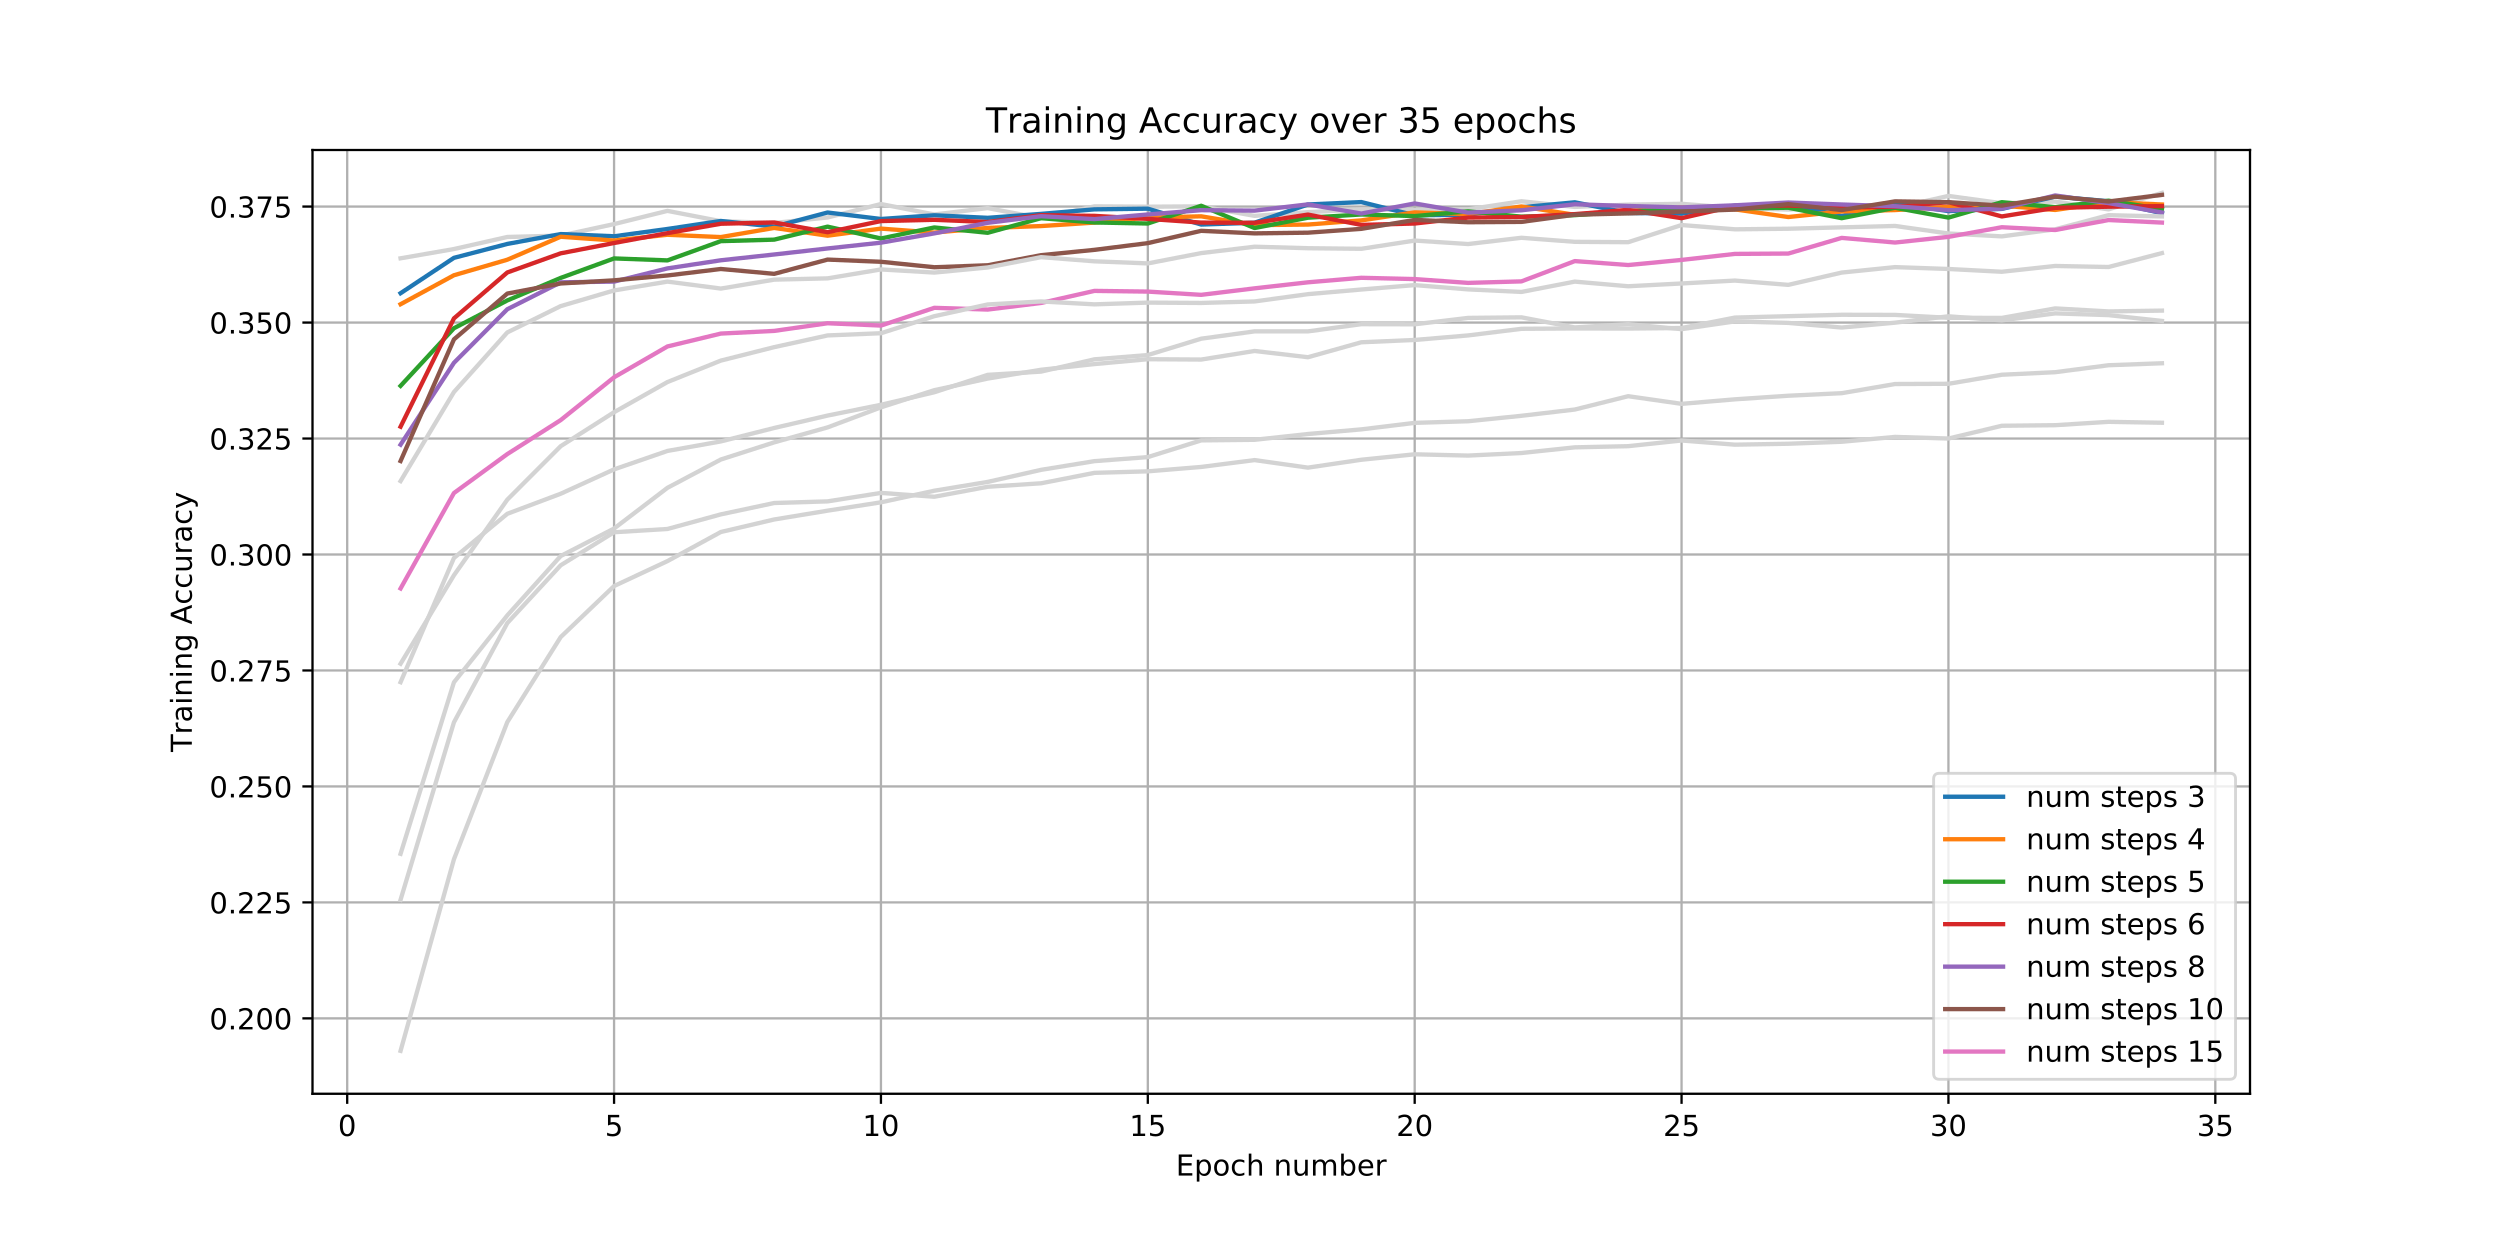 <?xml version="1.0" encoding="utf-8" standalone="no"?>
<!DOCTYPE svg PUBLIC "-//W3C//DTD SVG 1.1//EN"
  "http://www.w3.org/Graphics/SVG/1.1/DTD/svg11.dtd">
<!-- Created with matplotlib (http://matplotlib.org/) -->
<svg height="432pt" version="1.1" viewBox="0 0 864 432" width="864pt" xmlns="http://www.w3.org/2000/svg" xmlns:xlink="http://www.w3.org/1999/xlink">
 <defs>
  <style type="text/css">
*{stroke-linecap:butt;stroke-linejoin:round;}
  </style>
 </defs>
 <g id="figure_1">
  <g id="patch_1">
   <path d="M 0 432 
L 864 432 
L 864 0 
L 0 0 
z
" style="fill:#ffffff;"/>
  </g>
  <g id="axes_1">
   <g id="patch_2">
    <path d="M 108 378 
L 777.6 378 
L 777.6 51.84 
L 108 51.84 
z
" style="fill:#ffffff;"/>
   </g>
   <g id="matplotlib.axis_1">
    <g id="xtick_1">
     <g id="line2d_1">
      <path clip-path="url(#p1d41e2d096)" d="M 119.99 378 
L 119.99 51.84 
" style="fill:none;stroke:#b0b0b0;stroke-linecap:square;stroke-width:0.8;"/>
     </g>
     <g id="line2d_2">
      <defs>
       <path d="M 0 0 
L 0 3.5 
" id="mf6609a1f6f" style="stroke:#000000;stroke-width:0.8;"/>
      </defs>
      <g>
       <use style="stroke:#000000;stroke-width:0.8;" x="119.99" xlink:href="#mf6609a1f6f" y="378"/>
      </g>
     </g>
     <g id="text_1">
      <!-- 0 -->
      <defs>
       <path d="M 31.781 66.406 
Q 24.172 66.406 20.328 58.906 
Q 16.5 51.422 16.5 36.375 
Q 16.5 21.391 20.328 13.891 
Q 24.172 6.391 31.781 6.391 
Q 39.453 6.391 43.281 13.891 
Q 47.125 21.391 47.125 36.375 
Q 47.125 51.422 43.281 58.906 
Q 39.453 66.406 31.781 66.406 
M 31.781 74.219 
Q 44.047 74.219 50.516 64.516 
Q 56.984 54.828 56.984 36.375 
Q 56.984 17.969 50.516 8.266 
Q 44.047 -1.422 31.781 -1.422 
Q 19.531 -1.422 13.062 8.266 
Q 6.594 17.969 6.594 36.375 
Q 6.594 54.828 13.062 64.516 
Q 19.531 74.219 31.781 74.219 
" id="DejaVuSans-30"/>
      </defs>
      <g transform="translate(116.809 392.598)scale(0.1 -0.1)">
       <use xlink:href="#DejaVuSans-30"/>
      </g>
     </g>
    </g>
    <g id="xtick_2">
     <g id="line2d_3">
      <path clip-path="url(#p1d41e2d096)" d="M 212.221 378 
L 212.221 51.84 
" style="fill:none;stroke:#b0b0b0;stroke-linecap:square;stroke-width:0.8;"/>
     </g>
     <g id="line2d_4">
      <g>
       <use style="stroke:#000000;stroke-width:0.8;" x="212.221" xlink:href="#mf6609a1f6f" y="378"/>
      </g>
     </g>
     <g id="text_2">
      <!-- 5 -->
      <defs>
       <path d="M 10.797 72.906 
L 49.516 72.906 
L 49.516 64.594 
L 19.828 64.594 
L 19.828 46.734 
Q 21.969 47.469 24.109 47.828 
Q 26.266 48.188 28.422 48.188 
Q 40.625 48.188 47.75 41.5 
Q 54.891 34.812 54.891 23.391 
Q 54.891 11.625 47.562 5.094 
Q 40.234 -1.422 26.906 -1.422 
Q 22.312 -1.422 17.547 -0.641 
Q 12.797 0.141 7.719 1.703 
L 7.719 11.625 
Q 12.109 9.234 16.797 8.062 
Q 21.484 6.891 26.703 6.891 
Q 35.156 6.891 40.078 11.328 
Q 45.016 15.766 45.016 23.391 
Q 45.016 31 40.078 35.438 
Q 35.156 39.891 26.703 39.891 
Q 22.75 39.891 18.812 39.016 
Q 14.891 38.141 10.797 36.281 
z
" id="DejaVuSans-35"/>
      </defs>
      <g transform="translate(209.04 392.598)scale(0.1 -0.1)">
       <use xlink:href="#DejaVuSans-35"/>
      </g>
     </g>
    </g>
    <g id="xtick_3">
     <g id="line2d_5">
      <path clip-path="url(#p1d41e2d096)" d="M 304.453 378 
L 304.453 51.84 
" style="fill:none;stroke:#b0b0b0;stroke-linecap:square;stroke-width:0.8;"/>
     </g>
     <g id="line2d_6">
      <g>
       <use style="stroke:#000000;stroke-width:0.8;" x="304.453" xlink:href="#mf6609a1f6f" y="378"/>
      </g>
     </g>
     <g id="text_3">
      <!-- 10 -->
      <defs>
       <path d="M 12.406 8.297 
L 28.516 8.297 
L 28.516 63.922 
L 10.984 60.406 
L 10.984 69.391 
L 28.422 72.906 
L 38.281 72.906 
L 38.281 8.297 
L 54.391 8.297 
L 54.391 0 
L 12.406 0 
z
" id="DejaVuSans-31"/>
      </defs>
      <g transform="translate(298.09 392.598)scale(0.1 -0.1)">
       <use xlink:href="#DejaVuSans-31"/>
       <use x="63.623" xlink:href="#DejaVuSans-30"/>
      </g>
     </g>
    </g>
    <g id="xtick_4">
     <g id="line2d_7">
      <path clip-path="url(#p1d41e2d096)" d="M 396.684 378 
L 396.684 51.84 
" style="fill:none;stroke:#b0b0b0;stroke-linecap:square;stroke-width:0.8;"/>
     </g>
     <g id="line2d_8">
      <g>
       <use style="stroke:#000000;stroke-width:0.8;" x="396.684" xlink:href="#mf6609a1f6f" y="378"/>
      </g>
     </g>
     <g id="text_4">
      <!-- 15 -->
      <g transform="translate(390.322 392.598)scale(0.1 -0.1)">
       <use xlink:href="#DejaVuSans-31"/>
       <use x="63.623" xlink:href="#DejaVuSans-35"/>
      </g>
     </g>
    </g>
    <g id="xtick_5">
     <g id="line2d_9">
      <path clip-path="url(#p1d41e2d096)" d="M 488.916 378 
L 488.916 51.84 
" style="fill:none;stroke:#b0b0b0;stroke-linecap:square;stroke-width:0.8;"/>
     </g>
     <g id="line2d_10">
      <g>
       <use style="stroke:#000000;stroke-width:0.8;" x="488.916" xlink:href="#mf6609a1f6f" y="378"/>
      </g>
     </g>
     <g id="text_5">
      <!-- 20 -->
      <defs>
       <path d="M 19.188 8.297 
L 53.609 8.297 
L 53.609 0 
L 7.328 0 
L 7.328 8.297 
Q 12.938 14.109 22.625 23.891 
Q 32.328 33.688 34.812 36.531 
Q 39.547 41.844 41.422 45.531 
Q 43.312 49.219 43.312 52.781 
Q 43.312 58.594 39.234 62.25 
Q 35.156 65.922 28.609 65.922 
Q 23.969 65.922 18.812 64.312 
Q 13.672 62.703 7.812 59.422 
L 7.812 69.391 
Q 13.766 71.781 18.938 73 
Q 24.125 74.219 28.422 74.219 
Q 39.75 74.219 46.484 68.547 
Q 53.219 62.891 53.219 53.422 
Q 53.219 48.922 51.531 44.891 
Q 49.859 40.875 45.406 35.406 
Q 44.188 33.984 37.641 27.219 
Q 31.109 20.453 19.188 8.297 
" id="DejaVuSans-32"/>
      </defs>
      <g transform="translate(482.553 392.598)scale(0.1 -0.1)">
       <use xlink:href="#DejaVuSans-32"/>
       <use x="63.623" xlink:href="#DejaVuSans-30"/>
      </g>
     </g>
    </g>
    <g id="xtick_6">
     <g id="line2d_11">
      <path clip-path="url(#p1d41e2d096)" d="M 581.147 378 
L 581.147 51.84 
" style="fill:none;stroke:#b0b0b0;stroke-linecap:square;stroke-width:0.8;"/>
     </g>
     <g id="line2d_12">
      <g>
       <use style="stroke:#000000;stroke-width:0.8;" x="581.147" xlink:href="#mf6609a1f6f" y="378"/>
      </g>
     </g>
     <g id="text_6">
      <!-- 25 -->
      <g transform="translate(574.785 392.598)scale(0.1 -0.1)">
       <use xlink:href="#DejaVuSans-32"/>
       <use x="63.623" xlink:href="#DejaVuSans-35"/>
      </g>
     </g>
    </g>
    <g id="xtick_7">
     <g id="line2d_13">
      <path clip-path="url(#p1d41e2d096)" d="M 673.379 378 
L 673.379 51.84 
" style="fill:none;stroke:#b0b0b0;stroke-linecap:square;stroke-width:0.8;"/>
     </g>
     <g id="line2d_14">
      <g>
       <use style="stroke:#000000;stroke-width:0.8;" x="673.379" xlink:href="#mf6609a1f6f" y="378"/>
      </g>
     </g>
     <g id="text_7">
      <!-- 30 -->
      <defs>
       <path d="M 40.578 39.312 
Q 47.656 37.797 51.625 33 
Q 55.609 28.219 55.609 21.188 
Q 55.609 10.406 48.188 4.484 
Q 40.766 -1.422 27.094 -1.422 
Q 22.516 -1.422 17.656 -0.516 
Q 12.797 0.391 7.625 2.203 
L 7.625 11.719 
Q 11.719 9.328 16.594 8.109 
Q 21.484 6.891 26.812 6.891 
Q 36.078 6.891 40.938 10.547 
Q 45.797 14.203 45.797 21.188 
Q 45.797 27.641 41.281 31.266 
Q 36.766 34.906 28.719 34.906 
L 20.219 34.906 
L 20.219 43.016 
L 29.109 43.016 
Q 36.375 43.016 40.234 45.922 
Q 44.094 48.828 44.094 54.297 
Q 44.094 59.906 40.109 62.906 
Q 36.141 65.922 28.719 65.922 
Q 24.656 65.922 20.016 65.031 
Q 15.375 64.156 9.812 62.312 
L 9.812 71.094 
Q 15.438 72.656 20.344 73.438 
Q 25.25 74.219 29.594 74.219 
Q 40.828 74.219 47.359 69.109 
Q 53.906 64.016 53.906 55.328 
Q 53.906 49.266 50.438 45.094 
Q 46.969 40.922 40.578 39.312 
" id="DejaVuSans-33"/>
      </defs>
      <g transform="translate(667.016 392.598)scale(0.1 -0.1)">
       <use xlink:href="#DejaVuSans-33"/>
       <use x="63.623" xlink:href="#DejaVuSans-30"/>
      </g>
     </g>
    </g>
    <g id="xtick_8">
     <g id="line2d_15">
      <path clip-path="url(#p1d41e2d096)" d="M 765.61 378 
L 765.61 51.84 
" style="fill:none;stroke:#b0b0b0;stroke-linecap:square;stroke-width:0.8;"/>
     </g>
     <g id="line2d_16">
      <g>
       <use style="stroke:#000000;stroke-width:0.8;" x="765.61" xlink:href="#mf6609a1f6f" y="378"/>
      </g>
     </g>
     <g id="text_8">
      <!-- 35 -->
      <g transform="translate(759.247 392.598)scale(0.1 -0.1)">
       <use xlink:href="#DejaVuSans-33"/>
       <use x="63.623" xlink:href="#DejaVuSans-35"/>
      </g>
     </g>
    </g>
    <g id="text_9">
     <!-- Epoch number -->
     <defs>
      <path d="M 9.812 72.906 
L 55.906 72.906 
L 55.906 64.594 
L 19.672 64.594 
L 19.672 43.016 
L 54.391 43.016 
L 54.391 34.719 
L 19.672 34.719 
L 19.672 8.297 
L 56.781 8.297 
L 56.781 0 
L 9.812 0 
z
" id="DejaVuSans-45"/>
      <path d="M 18.109 8.203 
L 18.109 -20.797 
L 9.078 -20.797 
L 9.078 54.688 
L 18.109 54.688 
L 18.109 46.391 
Q 20.953 51.266 25.266 53.625 
Q 29.594 56 35.594 56 
Q 45.562 56 51.781 48.094 
Q 58.016 40.188 58.016 27.297 
Q 58.016 14.406 51.781 6.484 
Q 45.562 -1.422 35.594 -1.422 
Q 29.594 -1.422 25.266 0.953 
Q 20.953 3.328 18.109 8.203 
M 48.688 27.297 
Q 48.688 37.203 44.609 42.844 
Q 40.531 48.484 33.406 48.484 
Q 26.266 48.484 22.188 42.844 
Q 18.109 37.203 18.109 27.297 
Q 18.109 17.391 22.188 11.75 
Q 26.266 6.109 33.406 6.109 
Q 40.531 6.109 44.609 11.75 
Q 48.688 17.391 48.688 27.297 
" id="DejaVuSans-70"/>
      <path d="M 30.609 48.391 
Q 23.391 48.391 19.188 42.75 
Q 14.984 37.109 14.984 27.297 
Q 14.984 17.484 19.156 11.844 
Q 23.344 6.203 30.609 6.203 
Q 37.797 6.203 41.984 11.859 
Q 46.188 17.531 46.188 27.297 
Q 46.188 37.016 41.984 42.703 
Q 37.797 48.391 30.609 48.391 
M 30.609 56 
Q 42.328 56 49.016 48.375 
Q 55.719 40.766 55.719 27.297 
Q 55.719 13.875 49.016 6.219 
Q 42.328 -1.422 30.609 -1.422 
Q 18.844 -1.422 12.172 6.219 
Q 5.516 13.875 5.516 27.297 
Q 5.516 40.766 12.172 48.375 
Q 18.844 56 30.609 56 
" id="DejaVuSans-6f"/>
      <path d="M 48.781 52.594 
L 48.781 44.188 
Q 44.969 46.297 41.141 47.344 
Q 37.312 48.391 33.406 48.391 
Q 24.656 48.391 19.812 42.844 
Q 14.984 37.312 14.984 27.297 
Q 14.984 17.281 19.812 11.734 
Q 24.656 6.203 33.406 6.203 
Q 37.312 6.203 41.141 7.25 
Q 44.969 8.297 48.781 10.406 
L 48.781 2.094 
Q 45.016 0.344 40.984 -0.531 
Q 36.969 -1.422 32.422 -1.422 
Q 20.062 -1.422 12.781 6.344 
Q 5.516 14.109 5.516 27.297 
Q 5.516 40.672 12.859 48.328 
Q 20.219 56 33.016 56 
Q 37.156 56 41.109 55.141 
Q 45.062 54.297 48.781 52.594 
" id="DejaVuSans-63"/>
      <path d="M 54.891 33.016 
L 54.891 0 
L 45.906 0 
L 45.906 32.719 
Q 45.906 40.484 42.875 44.328 
Q 39.844 48.188 33.797 48.188 
Q 26.516 48.188 22.312 43.547 
Q 18.109 38.922 18.109 30.906 
L 18.109 0 
L 9.078 0 
L 9.078 75.984 
L 18.109 75.984 
L 18.109 46.188 
Q 21.344 51.125 25.703 53.562 
Q 30.078 56 35.797 56 
Q 45.219 56 50.047 50.172 
Q 54.891 44.344 54.891 33.016 
" id="DejaVuSans-68"/>
      <path id="DejaVuSans-20"/>
      <path d="M 54.891 33.016 
L 54.891 0 
L 45.906 0 
L 45.906 32.719 
Q 45.906 40.484 42.875 44.328 
Q 39.844 48.188 33.797 48.188 
Q 26.516 48.188 22.312 43.547 
Q 18.109 38.922 18.109 30.906 
L 18.109 0 
L 9.078 0 
L 9.078 54.688 
L 18.109 54.688 
L 18.109 46.188 
Q 21.344 51.125 25.703 53.562 
Q 30.078 56 35.797 56 
Q 45.219 56 50.047 50.172 
Q 54.891 44.344 54.891 33.016 
" id="DejaVuSans-6e"/>
      <path d="M 8.5 21.578 
L 8.5 54.688 
L 17.484 54.688 
L 17.484 21.922 
Q 17.484 14.156 20.5 10.266 
Q 23.531 6.391 29.594 6.391 
Q 36.859 6.391 41.078 11.031 
Q 45.312 15.672 45.312 23.688 
L 45.312 54.688 
L 54.297 54.688 
L 54.297 0 
L 45.312 0 
L 45.312 8.406 
Q 42.047 3.422 37.719 1 
Q 33.406 -1.422 27.688 -1.422 
Q 18.266 -1.422 13.375 4.438 
Q 8.5 10.297 8.5 21.578 
M 31.109 56 
z
" id="DejaVuSans-75"/>
      <path d="M 52 44.188 
Q 55.375 50.25 60.062 53.125 
Q 64.75 56 71.094 56 
Q 79.641 56 84.281 50.016 
Q 88.922 44.047 88.922 33.016 
L 88.922 0 
L 79.891 0 
L 79.891 32.719 
Q 79.891 40.578 77.094 44.375 
Q 74.312 48.188 68.609 48.188 
Q 61.625 48.188 57.562 43.547 
Q 53.516 38.922 53.516 30.906 
L 53.516 0 
L 44.484 0 
L 44.484 32.719 
Q 44.484 40.625 41.703 44.406 
Q 38.922 48.188 33.109 48.188 
Q 26.219 48.188 22.156 43.531 
Q 18.109 38.875 18.109 30.906 
L 18.109 0 
L 9.078 0 
L 9.078 54.688 
L 18.109 54.688 
L 18.109 46.188 
Q 21.188 51.219 25.484 53.609 
Q 29.781 56 35.688 56 
Q 41.656 56 45.828 52.969 
Q 50 49.953 52 44.188 
" id="DejaVuSans-6d"/>
      <path d="M 48.688 27.297 
Q 48.688 37.203 44.609 42.844 
Q 40.531 48.484 33.406 48.484 
Q 26.266 48.484 22.188 42.844 
Q 18.109 37.203 18.109 27.297 
Q 18.109 17.391 22.188 11.75 
Q 26.266 6.109 33.406 6.109 
Q 40.531 6.109 44.609 11.75 
Q 48.688 17.391 48.688 27.297 
M 18.109 46.391 
Q 20.953 51.266 25.266 53.625 
Q 29.594 56 35.594 56 
Q 45.562 56 51.781 48.094 
Q 58.016 40.188 58.016 27.297 
Q 58.016 14.406 51.781 6.484 
Q 45.562 -1.422 35.594 -1.422 
Q 29.594 -1.422 25.266 0.953 
Q 20.953 3.328 18.109 8.203 
L 18.109 0 
L 9.078 0 
L 9.078 75.984 
L 18.109 75.984 
z
" id="DejaVuSans-62"/>
      <path d="M 56.203 29.594 
L 56.203 25.203 
L 14.891 25.203 
Q 15.484 15.922 20.484 11.062 
Q 25.484 6.203 34.422 6.203 
Q 39.594 6.203 44.453 7.469 
Q 49.312 8.734 54.109 11.281 
L 54.109 2.781 
Q 49.266 0.734 44.188 -0.344 
Q 39.109 -1.422 33.891 -1.422 
Q 20.797 -1.422 13.156 6.188 
Q 5.516 13.812 5.516 26.812 
Q 5.516 40.234 12.766 48.109 
Q 20.016 56 32.328 56 
Q 43.359 56 49.781 48.891 
Q 56.203 41.797 56.203 29.594 
M 47.219 32.234 
Q 47.125 39.594 43.094 43.984 
Q 39.062 48.391 32.422 48.391 
Q 24.906 48.391 20.391 44.141 
Q 15.875 39.891 15.188 32.172 
z
" id="DejaVuSans-65"/>
      <path d="M 41.109 46.297 
Q 39.594 47.172 37.812 47.578 
Q 36.031 48 33.891 48 
Q 26.266 48 22.188 43.047 
Q 18.109 38.094 18.109 28.812 
L 18.109 0 
L 9.078 0 
L 9.078 54.688 
L 18.109 54.688 
L 18.109 46.188 
Q 20.953 51.172 25.484 53.578 
Q 30.031 56 36.531 56 
Q 37.453 56 38.578 55.875 
Q 39.703 55.766 41.062 55.516 
z
" id="DejaVuSans-72"/>
     </defs>
     <g transform="translate(406.386 406.277)scale(0.1 -0.1)">
      <use xlink:href="#DejaVuSans-45"/>
      <use x="63.184" xlink:href="#DejaVuSans-70"/>
      <use x="126.66" xlink:href="#DejaVuSans-6f"/>
      <use x="187.842" xlink:href="#DejaVuSans-63"/>
      <use x="242.822" xlink:href="#DejaVuSans-68"/>
      <use x="306.201" xlink:href="#DejaVuSans-20"/>
      <use x="337.988" xlink:href="#DejaVuSans-6e"/>
      <use x="401.367" xlink:href="#DejaVuSans-75"/>
      <use x="464.746" xlink:href="#DejaVuSans-6d"/>
      <use x="562.158" xlink:href="#DejaVuSans-62"/>
      <use x="625.635" xlink:href="#DejaVuSans-65"/>
      <use x="687.158" xlink:href="#DejaVuSans-72"/>
     </g>
    </g>
   </g>
   <g id="matplotlib.axis_2">
    <g id="ytick_1">
     <g id="line2d_17">
      <path clip-path="url(#p1d41e2d096)" d="M 108 351.952 
L 777.6 351.952 
" style="fill:none;stroke:#b0b0b0;stroke-linecap:square;stroke-width:0.8;"/>
     </g>
     <g id="line2d_18">
      <defs>
       <path d="M 0 0 
L -3.5 0 
" id="mba232b74ee" style="stroke:#000000;stroke-width:0.8;"/>
      </defs>
      <g>
       <use style="stroke:#000000;stroke-width:0.8;" x="108" xlink:href="#mba232b74ee" y="351.952"/>
      </g>
     </g>
     <g id="text_10">
      <!-- 0.200 -->
      <defs>
       <path d="M 10.688 12.406 
L 21 12.406 
L 21 0 
L 10.688 0 
z
" id="DejaVuSans-2e"/>
      </defs>
      <g transform="translate(72.372 355.751)scale(0.1 -0.1)">
       <use xlink:href="#DejaVuSans-30"/>
       <use x="63.623" xlink:href="#DejaVuSans-2e"/>
       <use x="95.41" xlink:href="#DejaVuSans-32"/>
       <use x="159.033" xlink:href="#DejaVuSans-30"/>
       <use x="222.656" xlink:href="#DejaVuSans-30"/>
      </g>
     </g>
    </g>
    <g id="ytick_2">
     <g id="line2d_19">
      <path clip-path="url(#p1d41e2d096)" d="M 108 311.873 
L 777.6 311.873 
" style="fill:none;stroke:#b0b0b0;stroke-linecap:square;stroke-width:0.8;"/>
     </g>
     <g id="line2d_20">
      <g>
       <use style="stroke:#000000;stroke-width:0.8;" x="108" xlink:href="#mba232b74ee" y="311.873"/>
      </g>
     </g>
     <g id="text_11">
      <!-- 0.225 -->
      <g transform="translate(72.372 315.672)scale(0.1 -0.1)">
       <use xlink:href="#DejaVuSans-30"/>
       <use x="63.623" xlink:href="#DejaVuSans-2e"/>
       <use x="95.41" xlink:href="#DejaVuSans-32"/>
       <use x="159.033" xlink:href="#DejaVuSans-32"/>
       <use x="222.656" xlink:href="#DejaVuSans-35"/>
      </g>
     </g>
    </g>
    <g id="ytick_3">
     <g id="line2d_21">
      <path clip-path="url(#p1d41e2d096)" d="M 108 271.793 
L 777.6 271.793 
" style="fill:none;stroke:#b0b0b0;stroke-linecap:square;stroke-width:0.8;"/>
     </g>
     <g id="line2d_22">
      <g>
       <use style="stroke:#000000;stroke-width:0.8;" x="108" xlink:href="#mba232b74ee" y="271.793"/>
      </g>
     </g>
     <g id="text_12">
      <!-- 0.250 -->
      <g transform="translate(72.372 275.592)scale(0.1 -0.1)">
       <use xlink:href="#DejaVuSans-30"/>
       <use x="63.623" xlink:href="#DejaVuSans-2e"/>
       <use x="95.41" xlink:href="#DejaVuSans-32"/>
       <use x="159.033" xlink:href="#DejaVuSans-35"/>
       <use x="222.656" xlink:href="#DejaVuSans-30"/>
      </g>
     </g>
    </g>
    <g id="ytick_4">
     <g id="line2d_23">
      <path clip-path="url(#p1d41e2d096)" d="M 108 231.713 
L 777.6 231.713 
" style="fill:none;stroke:#b0b0b0;stroke-linecap:square;stroke-width:0.8;"/>
     </g>
     <g id="line2d_24">
      <g>
       <use style="stroke:#000000;stroke-width:0.8;" x="108" xlink:href="#mba232b74ee" y="231.713"/>
      </g>
     </g>
     <g id="text_13">
      <!-- 0.275 -->
      <defs>
       <path d="M 8.203 72.906 
L 55.078 72.906 
L 55.078 68.703 
L 28.609 0 
L 18.312 0 
L 43.219 64.594 
L 8.203 64.594 
z
" id="DejaVuSans-37"/>
      </defs>
      <g transform="translate(72.372 235.513)scale(0.1 -0.1)">
       <use xlink:href="#DejaVuSans-30"/>
       <use x="63.623" xlink:href="#DejaVuSans-2e"/>
       <use x="95.41" xlink:href="#DejaVuSans-32"/>
       <use x="159.033" xlink:href="#DejaVuSans-37"/>
       <use x="222.656" xlink:href="#DejaVuSans-35"/>
      </g>
     </g>
    </g>
    <g id="ytick_5">
     <g id="line2d_25">
      <path clip-path="url(#p1d41e2d096)" d="M 108 191.634 
L 777.6 191.634 
" style="fill:none;stroke:#b0b0b0;stroke-linecap:square;stroke-width:0.8;"/>
     </g>
     <g id="line2d_26">
      <g>
       <use style="stroke:#000000;stroke-width:0.8;" x="108" xlink:href="#mba232b74ee" y="191.634"/>
      </g>
     </g>
     <g id="text_14">
      <!-- 0.300 -->
      <g transform="translate(72.372 195.433)scale(0.1 -0.1)">
       <use xlink:href="#DejaVuSans-30"/>
       <use x="63.623" xlink:href="#DejaVuSans-2e"/>
       <use x="95.41" xlink:href="#DejaVuSans-33"/>
       <use x="159.033" xlink:href="#DejaVuSans-30"/>
       <use x="222.656" xlink:href="#DejaVuSans-30"/>
      </g>
     </g>
    </g>
    <g id="ytick_6">
     <g id="line2d_27">
      <path clip-path="url(#p1d41e2d096)" d="M 108 151.554 
L 777.6 151.554 
" style="fill:none;stroke:#b0b0b0;stroke-linecap:square;stroke-width:0.8;"/>
     </g>
     <g id="line2d_28">
      <g>
       <use style="stroke:#000000;stroke-width:0.8;" x="108" xlink:href="#mba232b74ee" y="151.554"/>
      </g>
     </g>
     <g id="text_15">
      <!-- 0.325 -->
      <g transform="translate(72.372 155.353)scale(0.1 -0.1)">
       <use xlink:href="#DejaVuSans-30"/>
       <use x="63.623" xlink:href="#DejaVuSans-2e"/>
       <use x="95.41" xlink:href="#DejaVuSans-33"/>
       <use x="159.033" xlink:href="#DejaVuSans-32"/>
       <use x="222.656" xlink:href="#DejaVuSans-35"/>
      </g>
     </g>
    </g>
    <g id="ytick_7">
     <g id="line2d_29">
      <path clip-path="url(#p1d41e2d096)" d="M 108 111.474 
L 777.6 111.474 
" style="fill:none;stroke:#b0b0b0;stroke-linecap:square;stroke-width:0.8;"/>
     </g>
     <g id="line2d_30">
      <g>
       <use style="stroke:#000000;stroke-width:0.8;" x="108" xlink:href="#mba232b74ee" y="111.474"/>
      </g>
     </g>
     <g id="text_16">
      <!-- 0.350 -->
      <g transform="translate(72.372 115.274)scale(0.1 -0.1)">
       <use xlink:href="#DejaVuSans-30"/>
       <use x="63.623" xlink:href="#DejaVuSans-2e"/>
       <use x="95.41" xlink:href="#DejaVuSans-33"/>
       <use x="159.033" xlink:href="#DejaVuSans-35"/>
       <use x="222.656" xlink:href="#DejaVuSans-30"/>
      </g>
     </g>
    </g>
    <g id="ytick_8">
     <g id="line2d_31">
      <path clip-path="url(#p1d41e2d096)" d="M 108 71.395 
L 777.6 71.395 
" style="fill:none;stroke:#b0b0b0;stroke-linecap:square;stroke-width:0.8;"/>
     </g>
     <g id="line2d_32">
      <g>
       <use style="stroke:#000000;stroke-width:0.8;" x="108" xlink:href="#mba232b74ee" y="71.395"/>
      </g>
     </g>
     <g id="text_17">
      <!-- 0.375 -->
      <g transform="translate(72.372 75.194)scale(0.1 -0.1)">
       <use xlink:href="#DejaVuSans-30"/>
       <use x="63.623" xlink:href="#DejaVuSans-2e"/>
       <use x="95.41" xlink:href="#DejaVuSans-33"/>
       <use x="159.033" xlink:href="#DejaVuSans-37"/>
       <use x="222.656" xlink:href="#DejaVuSans-35"/>
      </g>
     </g>
    </g>
    <g id="text_18">
     <!-- Training Accuracy -->
     <defs>
      <path d="M -0.297 72.906 
L 61.375 72.906 
L 61.375 64.594 
L 35.5 64.594 
L 35.5 0 
L 25.594 0 
L 25.594 64.594 
L -0.297 64.594 
z
" id="DejaVuSans-54"/>
      <path d="M 34.281 27.484 
Q 23.391 27.484 19.188 25 
Q 14.984 22.516 14.984 16.5 
Q 14.984 11.719 18.141 8.906 
Q 21.297 6.109 26.703 6.109 
Q 34.188 6.109 38.703 11.406 
Q 43.219 16.703 43.219 25.484 
L 43.219 27.484 
z
M 52.203 31.203 
L 52.203 0 
L 43.219 0 
L 43.219 8.297 
Q 40.141 3.328 35.547 0.953 
Q 30.953 -1.422 24.312 -1.422 
Q 15.922 -1.422 10.953 3.297 
Q 6 8.016 6 15.922 
Q 6 25.141 12.172 29.828 
Q 18.359 34.516 30.609 34.516 
L 43.219 34.516 
L 43.219 35.406 
Q 43.219 41.609 39.141 45 
Q 35.062 48.391 27.688 48.391 
Q 23 48.391 18.547 47.266 
Q 14.109 46.141 10.016 43.891 
L 10.016 52.203 
Q 14.938 54.109 19.578 55.047 
Q 24.219 56 28.609 56 
Q 40.484 56 46.344 49.844 
Q 52.203 43.703 52.203 31.203 
" id="DejaVuSans-61"/>
      <path d="M 9.422 54.688 
L 18.406 54.688 
L 18.406 0 
L 9.422 0 
z
M 9.422 75.984 
L 18.406 75.984 
L 18.406 64.594 
L 9.422 64.594 
z
" id="DejaVuSans-69"/>
      <path d="M 45.406 27.984 
Q 45.406 37.75 41.375 43.109 
Q 37.359 48.484 30.078 48.484 
Q 22.859 48.484 18.828 43.109 
Q 14.797 37.75 14.797 27.984 
Q 14.797 18.266 18.828 12.891 
Q 22.859 7.516 30.078 7.516 
Q 37.359 7.516 41.375 12.891 
Q 45.406 18.266 45.406 27.984 
M 54.391 6.781 
Q 54.391 -7.172 48.188 -13.984 
Q 42 -20.797 29.203 -20.797 
Q 24.469 -20.797 20.266 -20.094 
Q 16.062 -19.391 12.109 -17.922 
L 12.109 -9.188 
Q 16.062 -11.328 19.922 -12.344 
Q 23.781 -13.375 27.781 -13.375 
Q 36.625 -13.375 41.016 -8.766 
Q 45.406 -4.156 45.406 5.172 
L 45.406 9.625 
Q 42.625 4.781 38.281 2.391 
Q 33.938 0 27.875 0 
Q 17.828 0 11.672 7.656 
Q 5.516 15.328 5.516 27.984 
Q 5.516 40.672 11.672 48.328 
Q 17.828 56 27.875 56 
Q 33.938 56 38.281 53.609 
Q 42.625 51.219 45.406 46.391 
L 45.406 54.688 
L 54.391 54.688 
z
" id="DejaVuSans-67"/>
      <path d="M 34.188 63.188 
L 20.797 26.906 
L 47.609 26.906 
z
M 28.609 72.906 
L 39.797 72.906 
L 67.578 0 
L 57.328 0 
L 50.688 18.703 
L 17.828 18.703 
L 11.188 0 
L 0.781 0 
z
" id="DejaVuSans-41"/>
      <path d="M 32.172 -5.078 
Q 28.375 -14.844 24.75 -17.812 
Q 21.141 -20.797 15.094 -20.797 
L 7.906 -20.797 
L 7.906 -13.281 
L 13.188 -13.281 
Q 16.891 -13.281 18.938 -11.516 
Q 21 -9.766 23.484 -3.219 
L 25.094 0.875 
L 2.984 54.688 
L 12.5 54.688 
L 29.594 11.922 
L 46.688 54.688 
L 56.203 54.688 
z
" id="DejaVuSans-79"/>
     </defs>
     <g transform="translate(66.292 259.876)rotate(-90)scale(0.1 -0.1)">
      <use xlink:href="#DejaVuSans-54"/>
      <use x="60.865" xlink:href="#DejaVuSans-72"/>
      <use x="101.979" xlink:href="#DejaVuSans-61"/>
      <use x="163.258" xlink:href="#DejaVuSans-69"/>
      <use x="191.041" xlink:href="#DejaVuSans-6e"/>
      <use x="254.42" xlink:href="#DejaVuSans-69"/>
      <use x="282.203" xlink:href="#DejaVuSans-6e"/>
      <use x="345.582" xlink:href="#DejaVuSans-67"/>
      <use x="409.059" xlink:href="#DejaVuSans-20"/>
      <use x="440.846" xlink:href="#DejaVuSans-41"/>
      <use x="509.238" xlink:href="#DejaVuSans-63"/>
      <use x="564.219" xlink:href="#DejaVuSans-63"/>
      <use x="619.199" xlink:href="#DejaVuSans-75"/>
      <use x="682.578" xlink:href="#DejaVuSans-72"/>
      <use x="723.691" xlink:href="#DejaVuSans-61"/>
      <use x="784.971" xlink:href="#DejaVuSans-63"/>
      <use x="839.951" xlink:href="#DejaVuSans-79"/>
     </g>
    </g>
   </g>
   <g id="line2d_33">
    <path clip-path="url(#p1d41e2d096)" d="M 138.436 89.27 
L 156.883 86.064 
L 175.329 81.896 
L 193.775 81.415 
L 212.221 77.447 
L 230.668 72.878 
L 249.114 76.445 
L 267.56 77.046 
L 286.007 75.162 
L 304.453 70.513 
L 322.899 74.12 
L 341.345 71.916 
L 359.792 75.403 
L 378.238 71.315 
L 396.684 71.435 
L 415.131 71.315 
L 433.577 74.601 
L 452.023 73.319 
L 470.469 72.397 
L 488.916 72.597 
L 507.362 72.357 
L 525.808 69.551 
L 544.255 71.515 
L 562.701 70.713 
L 581.147 70.433 
L 599.593 71.876 
L 618.04 72.437 
L 636.486 71.395 
L 654.932 71.836 
L 673.379 67.708 
L 691.825 70.233 
L 710.271 69.671 
L 728.717 72.357 
L 747.164 66.665 
" style="fill:none;stroke:#d3d3d3;stroke-linecap:square;stroke-width:1.5;"/>
   </g>
   <g id="line2d_34">
    <path clip-path="url(#p1d41e2d096)" d="M 138.436 101.334 
L 156.883 89.11 
L 175.329 84.3 
L 193.775 80.894 
L 212.221 81.655 
L 230.668 79.13 
L 249.114 76.365 
L 267.56 78.329 
L 286.007 73.439 
L 304.453 75.683 
L 322.899 74.401 
L 341.345 75.283 
L 359.792 73.92 
L 378.238 72.357 
L 396.684 72.116 
L 415.131 77.607 
L 433.577 76.966 
L 452.023 70.673 
L 470.469 69.832 
L 488.916 74.401 
L 507.362 74.2 
L 525.808 71.635 
L 544.255 69.912 
L 562.701 73.599 
L 581.147 73.84 
L 599.593 71.074 
L 618.04 70.473 
L 636.486 74.641 
L 654.932 70.192 
L 673.379 72.958 
L 691.825 72.196 
L 710.271 67.948 
L 728.717 69.551 
L 747.164 73.679 
" style="fill:none;stroke:#1f77b4;stroke-linecap:square;stroke-width:1.5;"/>
   </g>
   <g id="line2d_35">
    <path clip-path="url(#p1d41e2d096)" d="M 138.436 105.142 
L 156.883 95.122 
L 175.329 89.751 
L 193.775 81.816 
L 212.221 83.138 
L 230.668 81.134 
L 249.114 81.936 
L 267.56 78.77 
L 286.007 81.455 
L 304.453 79.01 
L 322.899 80.373 
L 341.345 78.77 
L 359.792 78.128 
L 378.238 76.926 
L 396.684 75.202 
L 415.131 74.762 
L 433.577 77.808 
L 452.023 77.607 
L 470.469 76.164 
L 488.916 73.399 
L 507.362 74 
L 525.808 71.355 
L 544.255 74.241 
L 562.701 72.878 
L 581.147 71.715 
L 599.593 72.357 
L 618.04 75.002 
L 636.486 73.078 
L 654.932 72.597 
L 673.379 71.475 
L 691.825 71.074 
L 710.271 72.557 
L 728.717 69.872 
L 747.164 70.673 
" style="fill:none;stroke:#ff7f0e;stroke-linecap:square;stroke-width:1.5;"/>
   </g>
   <g id="line2d_36">
    <path clip-path="url(#p1d41e2d096)" d="M 138.436 133.358 
L 156.883 113.438 
L 175.329 103.819 
L 193.775 96.044 
L 212.221 89.31 
L 230.668 89.992 
L 249.114 83.339 
L 267.56 82.818 
L 286.007 78.329 
L 304.453 82.417 
L 322.899 78.609 
L 341.345 80.453 
L 359.792 75.403 
L 378.238 76.886 
L 396.684 77.246 
L 415.131 71.114 
L 433.577 78.81 
L 452.023 75.242 
L 470.469 74.12 
L 488.916 74.681 
L 507.362 73.038 
L 525.808 74.882 
L 544.255 74.361 
L 562.701 72.998 
L 581.147 72.517 
L 599.593 72.036 
L 618.04 71.796 
L 636.486 75.403 
L 654.932 71.796 
L 673.379 75.202 
L 691.825 69.872 
L 710.271 71.595 
L 728.717 69.351 
L 747.164 72.237 
" style="fill:none;stroke:#2ca02c;stroke-linecap:square;stroke-width:1.5;"/>
   </g>
   <g id="line2d_37">
    <path clip-path="url(#p1d41e2d096)" d="M 138.436 147.466 
L 156.883 110.032 
L 175.329 94.16 
L 193.775 87.547 
L 212.221 83.98 
L 230.668 80.573 
L 249.114 77.327 
L 267.56 76.886 
L 286.007 80.252 
L 304.453 76.405 
L 322.899 75.964 
L 341.345 76.725 
L 359.792 74.361 
L 378.238 74.601 
L 396.684 75.643 
L 415.131 76.926 
L 433.577 77.006 
L 452.023 74.16 
L 470.469 77.727 
L 488.916 77.246 
L 507.362 75.202 
L 525.808 75.002 
L 544.255 74 
L 562.701 72.517 
L 581.147 75.403 
L 599.593 71.194 
L 618.04 71.034 
L 636.486 71.715 
L 654.932 71.475 
L 673.379 69.872 
L 691.825 74.802 
L 710.271 71.836 
L 728.717 71.435 
L 747.164 71.235 
" style="fill:none;stroke:#d62728;stroke-linecap:square;stroke-width:1.5;"/>
   </g>
   <g id="line2d_38">
    <path clip-path="url(#p1d41e2d096)" d="M 138.436 153.678 
L 156.883 125.382 
L 175.329 106.865 
L 193.775 97.567 
L 212.221 97.326 
L 230.668 92.757 
L 249.114 89.952 
L 267.56 87.948 
L 286.007 85.864 
L 304.453 83.86 
L 322.899 80.653 
L 341.345 77.006 
L 359.792 74.721 
L 378.238 75.723 
L 396.684 74.12 
L 415.131 72.637 
L 433.577 72.798 
L 452.023 70.633 
L 470.469 73.8 
L 488.916 70.313 
L 507.362 73.479 
L 525.808 72.677 
L 544.255 70.593 
L 562.701 71.194 
L 581.147 71.675 
L 599.593 70.954 
L 618.04 69.992 
L 636.486 70.673 
L 654.932 71.275 
L 673.379 72.637 
L 691.825 72.116 
L 710.271 67.547 
L 728.717 70.192 
L 747.164 73.439 
" style="fill:none;stroke:#9467bd;stroke-linecap:square;stroke-width:1.5;"/>
   </g>
   <g id="line2d_39">
    <path clip-path="url(#p1d41e2d096)" d="M 138.436 159.33 
L 156.883 117.286 
L 175.329 101.455 
L 193.775 97.968 
L 212.221 96.885 
L 230.668 95.202 
L 249.114 92.958 
L 267.56 94.641 
L 286.007 89.711 
L 304.453 90.473 
L 322.899 92.356 
L 341.345 91.675 
L 359.792 88.188 
L 378.238 86.345 
L 396.684 84.02 
L 415.131 79.771 
L 433.577 80.653 
L 452.023 80.413 
L 470.469 79.09 
L 488.916 76.004 
L 507.362 76.806 
L 525.808 76.685 
L 544.255 74.2 
L 562.701 73.76 
L 581.147 73.118 
L 599.593 72.437 
L 618.04 70.553 
L 636.486 72.597 
L 654.932 69.591 
L 673.379 69.872 
L 691.825 71.074 
L 710.271 67.948 
L 728.717 69.631 
L 747.164 67.347 
" style="fill:none;stroke:#8c564b;stroke-linecap:square;stroke-width:1.5;"/>
   </g>
   <g id="line2d_40">
    <path clip-path="url(#p1d41e2d096)" d="M 138.436 166.263 
L 156.883 135.482 
L 175.329 114.881 
L 193.775 105.783 
L 212.221 100.372 
L 230.668 97.326 
L 249.114 99.731 
L 267.56 96.645 
L 286.007 96.204 
L 304.453 93.118 
L 322.899 94.2 
L 341.345 92.437 
L 359.792 88.87 
L 378.238 90.312 
L 396.684 91.034 
L 415.131 87.467 
L 433.577 85.262 
L 452.023 85.783 
L 470.469 85.984 
L 488.916 83.138 
L 507.362 84.341 
L 525.808 82.176 
L 544.255 83.579 
L 562.701 83.699 
L 581.147 77.768 
L 599.593 79.25 
L 618.04 79.05 
L 636.486 78.569 
L 654.932 78.088 
L 673.379 80.693 
L 691.825 81.695 
L 710.271 79.25 
L 728.717 74.361 
L 747.164 74.802 
" style="fill:none;stroke:#d3d3d3;stroke-linecap:square;stroke-width:1.5;"/>
   </g>
   <g id="line2d_41">
    <path clip-path="url(#p1d41e2d096)" d="M 138.436 203.377 
L 156.883 170.392 
L 175.329 156.925 
L 193.775 145.181 
L 212.221 130.392 
L 230.668 119.731 
L 249.114 115.282 
L 267.56 114.36 
L 286.007 111.715 
L 304.453 112.517 
L 322.899 106.384 
L 341.345 106.986 
L 359.792 104.701 
L 378.238 100.533 
L 396.684 100.773 
L 415.131 101.895 
L 433.577 99.651 
L 452.023 97.567 
L 470.469 96.004 
L 488.916 96.445 
L 507.362 97.767 
L 525.808 97.246 
L 544.255 90.232 
L 562.701 91.595 
L 581.147 89.831 
L 599.593 87.747 
L 618.04 87.627 
L 636.486 82.216 
L 654.932 83.82 
L 673.379 81.856 
L 691.825 78.529 
L 710.271 79.491 
L 728.717 76.044 
L 747.164 76.926 
" style="fill:none;stroke:#e377c2;stroke-linecap:square;stroke-width:1.5;"/>
   </g>
   <g id="line2d_42">
    <path clip-path="url(#p1d41e2d096)" d="M 138.436 229.389 
L 156.883 198.808 
L 175.329 172.676 
L 193.775 154.199 
L 212.221 142.456 
L 230.668 132.035 
L 249.114 124.621 
L 267.56 119.971 
L 286.007 115.923 
L 304.453 115.162 
L 322.899 109.27 
L 341.345 105.222 
L 359.792 104.18 
L 378.238 105.182 
L 396.684 104.581 
L 415.131 104.701 
L 433.577 104.18 
L 452.023 101.655 
L 470.469 100.052 
L 488.916 98.529 
L 507.362 100.012 
L 525.808 100.893 
L 544.255 97.326 
L 562.701 98.93 
L 581.147 97.968 
L 599.593 96.966 
L 618.04 98.449 
L 636.486 94.2 
L 654.932 92.316 
L 673.379 92.958 
L 691.825 93.92 
L 710.271 91.916 
L 728.717 92.276 
L 747.164 87.467 
" style="fill:none;stroke:#d3d3d3;stroke-linecap:square;stroke-width:1.5;"/>
   </g>
   <g id="line2d_43">
    <path clip-path="url(#p1d41e2d096)" d="M 138.436 235.761 
L 156.883 192.836 
L 175.329 177.566 
L 193.775 170.632 
L 212.221 162.215 
L 230.668 155.843 
L 249.114 152.556 
L 267.56 147.907 
L 286.007 143.618 
L 304.453 139.891 
L 322.899 135.562 
L 341.345 129.55 
L 359.792 128.428 
L 378.238 124.18 
L 396.684 122.697 
L 415.131 117.046 
L 433.577 114.521 
L 452.023 114.521 
L 470.469 112.036 
L 488.916 112.076 
L 507.362 109.871 
L 525.808 109.671 
L 544.255 113.158 
L 562.701 112.036 
L 581.147 113.759 
L 599.593 111.074 
L 618.04 111.595 
L 636.486 113.198 
L 654.932 111.515 
L 673.379 109.31 
L 691.825 110.713 
L 710.271 108.308 
L 728.717 108.909 
L 747.164 110.913 
" style="fill:none;stroke:#d3d3d3;stroke-linecap:square;stroke-width:1.5;"/>
   </g>
   <g id="line2d_44">
    <path clip-path="url(#p1d41e2d096)" d="M 138.436 295.079 
L 156.883 235.801 
L 175.329 212.676 
L 193.775 192.155 
L 212.221 182.656 
L 230.668 168.588 
L 249.114 158.809 
L 267.56 152.877 
L 286.007 147.706 
L 304.453 140.773 
L 322.899 134.841 
L 341.345 130.833 
L 359.792 127.787 
L 378.238 125.823 
L 396.684 124.14 
L 415.131 124.26 
L 433.577 121.294 
L 452.023 123.458 
L 470.469 118.288 
L 488.916 117.486 
L 507.362 115.923 
L 525.808 113.639 
L 544.255 113.519 
L 562.701 113.559 
L 581.147 113.358 
L 599.593 109.751 
L 618.04 109.27 
L 636.486 108.789 
L 654.932 108.829 
L 673.379 109.831 
L 691.825 109.871 
L 710.271 106.585 
L 728.717 107.627 
L 747.164 107.346 
" style="fill:none;stroke:#d3d3d3;stroke-linecap:square;stroke-width:1.5;"/>
   </g>
   <g id="line2d_45">
    <path clip-path="url(#p1d41e2d096)" d="M 138.436 310.951 
L 156.883 249.629 
L 175.329 215.321 
L 193.775 195.361 
L 212.221 183.938 
L 230.668 182.816 
L 249.114 177.766 
L 267.56 173.838 
L 286.007 173.277 
L 304.453 170.351 
L 322.899 171.674 
L 341.345 168.227 
L 359.792 167.025 
L 378.238 163.418 
L 396.684 162.897 
L 415.131 161.374 
L 433.577 159.009 
L 452.023 161.614 
L 470.469 158.889 
L 488.916 157.005 
L 507.362 157.446 
L 525.808 156.564 
L 544.255 154.6 
L 562.701 154.199 
L 581.147 152.235 
L 599.593 153.678 
L 618.04 153.358 
L 636.486 152.676 
L 654.932 150.993 
L 673.379 151.554 
L 691.825 147.145 
L 710.271 146.945 
L 728.717 145.783 
L 747.164 146.103 
" style="fill:none;stroke:#d3d3d3;stroke-linecap:square;stroke-width:1.5;"/>
   </g>
   <g id="line2d_46">
    <path clip-path="url(#p1d41e2d096)" d="M 138.436 363.175 
L 156.883 296.963 
L 175.329 249.549 
L 193.775 220.17 
L 212.221 202.535 
L 230.668 193.918 
L 249.114 183.858 
L 267.56 179.53 
L 286.007 176.484 
L 304.453 173.598 
L 322.899 169.59 
L 341.345 166.544 
L 359.792 162.376 
L 378.238 159.37 
L 396.684 157.967 
L 415.131 152.195 
L 433.577 151.995 
L 452.023 149.991 
L 470.469 148.388 
L 488.916 146.143 
L 507.362 145.582 
L 525.808 143.698 
L 544.255 141.534 
L 562.701 136.925 
L 581.147 139.57 
L 599.593 138.007 
L 618.04 136.765 
L 636.486 135.883 
L 654.932 132.717 
L 673.379 132.637 
L 691.825 129.51 
L 710.271 128.629 
L 728.717 126.224 
L 747.164 125.542 
" style="fill:none;stroke:#d3d3d3;stroke-linecap:square;stroke-width:1.5;"/>
   </g>
   <g id="patch_3">
    <path d="M 108 378 
L 108 51.84 
" style="fill:none;stroke:#000000;stroke-linecap:square;stroke-linejoin:miter;stroke-width:0.8;"/>
   </g>
   <g id="patch_4">
    <path d="M 777.6 378 
L 777.6 51.84 
" style="fill:none;stroke:#000000;stroke-linecap:square;stroke-linejoin:miter;stroke-width:0.8;"/>
   </g>
   <g id="patch_5">
    <path d="M 108 378 
L 777.6 378 
" style="fill:none;stroke:#000000;stroke-linecap:square;stroke-linejoin:miter;stroke-width:0.8;"/>
   </g>
   <g id="patch_6">
    <path d="M 108 51.84 
L 777.6 51.84 
" style="fill:none;stroke:#000000;stroke-linecap:square;stroke-linejoin:miter;stroke-width:0.8;"/>
   </g>
   <g id="text_19">
    <!-- Training Accuracy over 35 epochs -->
    <defs>
     <path d="M 2.984 54.688 
L 12.5 54.688 
L 29.594 8.797 
L 46.688 54.688 
L 56.203 54.688 
L 35.688 0 
L 23.484 0 
z
" id="DejaVuSans-76"/>
     <path d="M 44.281 53.078 
L 44.281 44.578 
Q 40.484 46.531 36.375 47.5 
Q 32.281 48.484 27.875 48.484 
Q 21.188 48.484 17.844 46.438 
Q 14.5 44.391 14.5 40.281 
Q 14.5 37.156 16.891 35.375 
Q 19.281 33.594 26.516 31.984 
L 29.594 31.297 
Q 39.156 29.25 43.188 25.516 
Q 47.219 21.781 47.219 15.094 
Q 47.219 7.469 41.188 3.016 
Q 35.156 -1.422 24.609 -1.422 
Q 20.219 -1.422 15.453 -0.562 
Q 10.688 0.297 5.422 2 
L 5.422 11.281 
Q 10.406 8.688 15.234 7.391 
Q 20.062 6.109 24.812 6.109 
Q 31.156 6.109 34.562 8.281 
Q 37.984 10.453 37.984 14.406 
Q 37.984 18.062 35.516 20.016 
Q 33.062 21.969 24.703 23.781 
L 21.578 24.516 
Q 13.234 26.266 9.516 29.906 
Q 5.812 33.547 5.812 39.891 
Q 5.812 47.609 11.281 51.797 
Q 16.75 56 26.812 56 
Q 31.781 56 36.172 55.266 
Q 40.578 54.547 44.281 53.078 
" id="DejaVuSans-73"/>
    </defs>
    <g transform="translate(340.717 45.84)scale(0.12 -0.12)">
     <use xlink:href="#DejaVuSans-54"/>
     <use x="60.865" xlink:href="#DejaVuSans-72"/>
     <use x="101.979" xlink:href="#DejaVuSans-61"/>
     <use x="163.258" xlink:href="#DejaVuSans-69"/>
     <use x="191.041" xlink:href="#DejaVuSans-6e"/>
     <use x="254.42" xlink:href="#DejaVuSans-69"/>
     <use x="282.203" xlink:href="#DejaVuSans-6e"/>
     <use x="345.582" xlink:href="#DejaVuSans-67"/>
     <use x="409.059" xlink:href="#DejaVuSans-20"/>
     <use x="440.846" xlink:href="#DejaVuSans-41"/>
     <use x="509.238" xlink:href="#DejaVuSans-63"/>
     <use x="564.219" xlink:href="#DejaVuSans-63"/>
     <use x="619.199" xlink:href="#DejaVuSans-75"/>
     <use x="682.578" xlink:href="#DejaVuSans-72"/>
     <use x="723.691" xlink:href="#DejaVuSans-61"/>
     <use x="784.971" xlink:href="#DejaVuSans-63"/>
     <use x="839.951" xlink:href="#DejaVuSans-79"/>
     <use x="899.131" xlink:href="#DejaVuSans-20"/>
     <use x="930.918" xlink:href="#DejaVuSans-6f"/>
     <use x="992.1" xlink:href="#DejaVuSans-76"/>
     <use x="1051.279" xlink:href="#DejaVuSans-65"/>
     <use x="1112.803" xlink:href="#DejaVuSans-72"/>
     <use x="1153.916" xlink:href="#DejaVuSans-20"/>
     <use x="1185.703" xlink:href="#DejaVuSans-33"/>
     <use x="1249.326" xlink:href="#DejaVuSans-35"/>
     <use x="1312.949" xlink:href="#DejaVuSans-20"/>
     <use x="1344.736" xlink:href="#DejaVuSans-65"/>
     <use x="1406.26" xlink:href="#DejaVuSans-70"/>
     <use x="1469.736" xlink:href="#DejaVuSans-6f"/>
     <use x="1530.918" xlink:href="#DejaVuSans-63"/>
     <use x="1585.898" xlink:href="#DejaVuSans-68"/>
     <use x="1649.277" xlink:href="#DejaVuSans-73"/>
    </g>
   </g>
   <g id="legend_1">
    <g id="patch_7">
     <path d="M 670.263 373 
L 770.6 373 
Q 772.6 373 772.6 371 
L 772.6 269.253 
Q 772.6 267.253 770.6 267.253 
L 670.263 267.253 
Q 668.263 267.253 668.263 269.253 
L 668.263 371 
Q 668.263 373 670.263 373 
z
" style="fill:#ffffff;opacity:0.8;stroke:#cccccc;stroke-linejoin:miter;"/>
    </g>
    <g id="line2d_47">
     <path d="M 672.263 275.352 
L 692.263 275.352 
" style="fill:none;stroke:#1f77b4;stroke-linecap:square;stroke-width:1.5;"/>
    </g>
    <g id="line2d_48"/>
    <g id="text_20">
     <!-- num steps 3 -->
     <defs>
      <path d="M 18.312 70.219 
L 18.312 54.688 
L 36.812 54.688 
L 36.812 47.703 
L 18.312 47.703 
L 18.312 18.016 
Q 18.312 11.328 20.141 9.422 
Q 21.969 7.516 27.594 7.516 
L 36.812 7.516 
L 36.812 0 
L 27.594 0 
Q 17.188 0 13.234 3.875 
Q 9.281 7.766 9.281 18.016 
L 9.281 47.703 
L 2.688 47.703 
L 2.688 54.688 
L 9.281 54.688 
L 9.281 70.219 
z
" id="DejaVuSans-74"/>
     </defs>
     <g transform="translate(700.263 278.852)scale(0.1 -0.1)">
      <use xlink:href="#DejaVuSans-6e"/>
      <use x="63.379" xlink:href="#DejaVuSans-75"/>
      <use x="126.758" xlink:href="#DejaVuSans-6d"/>
      <use x="224.17" xlink:href="#DejaVuSans-20"/>
      <use x="255.957" xlink:href="#DejaVuSans-73"/>
      <use x="308.057" xlink:href="#DejaVuSans-74"/>
      <use x="347.266" xlink:href="#DejaVuSans-65"/>
      <use x="408.789" xlink:href="#DejaVuSans-70"/>
      <use x="472.266" xlink:href="#DejaVuSans-73"/>
      <use x="524.365" xlink:href="#DejaVuSans-20"/>
      <use x="556.152" xlink:href="#DejaVuSans-33"/>
     </g>
    </g>
    <g id="line2d_49">
     <path d="M 672.263 290.03 
L 692.263 290.03 
" style="fill:none;stroke:#ff7f0e;stroke-linecap:square;stroke-width:1.5;"/>
    </g>
    <g id="line2d_50"/>
    <g id="text_21">
     <!-- num steps 4 -->
     <defs>
      <path d="M 37.797 64.312 
L 12.891 25.391 
L 37.797 25.391 
z
M 35.203 72.906 
L 47.609 72.906 
L 47.609 25.391 
L 58.016 25.391 
L 58.016 17.188 
L 47.609 17.188 
L 47.609 0 
L 37.797 0 
L 37.797 17.188 
L 4.891 17.188 
L 4.891 26.703 
z
" id="DejaVuSans-34"/>
     </defs>
     <g transform="translate(700.263 293.53)scale(0.1 -0.1)">
      <use xlink:href="#DejaVuSans-6e"/>
      <use x="63.379" xlink:href="#DejaVuSans-75"/>
      <use x="126.758" xlink:href="#DejaVuSans-6d"/>
      <use x="224.17" xlink:href="#DejaVuSans-20"/>
      <use x="255.957" xlink:href="#DejaVuSans-73"/>
      <use x="308.057" xlink:href="#DejaVuSans-74"/>
      <use x="347.266" xlink:href="#DejaVuSans-65"/>
      <use x="408.789" xlink:href="#DejaVuSans-70"/>
      <use x="472.266" xlink:href="#DejaVuSans-73"/>
      <use x="524.365" xlink:href="#DejaVuSans-20"/>
      <use x="556.152" xlink:href="#DejaVuSans-34"/>
     </g>
    </g>
    <g id="line2d_51">
     <path d="M 672.263 304.708 
L 692.263 304.708 
" style="fill:none;stroke:#2ca02c;stroke-linecap:square;stroke-width:1.5;"/>
    </g>
    <g id="line2d_52"/>
    <g id="text_22">
     <!-- num steps 5 -->
     <g transform="translate(700.263 308.208)scale(0.1 -0.1)">
      <use xlink:href="#DejaVuSans-6e"/>
      <use x="63.379" xlink:href="#DejaVuSans-75"/>
      <use x="126.758" xlink:href="#DejaVuSans-6d"/>
      <use x="224.17" xlink:href="#DejaVuSans-20"/>
      <use x="255.957" xlink:href="#DejaVuSans-73"/>
      <use x="308.057" xlink:href="#DejaVuSans-74"/>
      <use x="347.266" xlink:href="#DejaVuSans-65"/>
      <use x="408.789" xlink:href="#DejaVuSans-70"/>
      <use x="472.266" xlink:href="#DejaVuSans-73"/>
      <use x="524.365" xlink:href="#DejaVuSans-20"/>
      <use x="556.152" xlink:href="#DejaVuSans-35"/>
     </g>
    </g>
    <g id="line2d_53">
     <path d="M 672.263 319.386 
L 692.263 319.386 
" style="fill:none;stroke:#d62728;stroke-linecap:square;stroke-width:1.5;"/>
    </g>
    <g id="line2d_54"/>
    <g id="text_23">
     <!-- num steps 6 -->
     <defs>
      <path d="M 33.016 40.375 
Q 26.375 40.375 22.484 35.828 
Q 18.609 31.297 18.609 23.391 
Q 18.609 15.531 22.484 10.953 
Q 26.375 6.391 33.016 6.391 
Q 39.656 6.391 43.531 10.953 
Q 47.406 15.531 47.406 23.391 
Q 47.406 31.297 43.531 35.828 
Q 39.656 40.375 33.016 40.375 
M 52.594 71.297 
L 52.594 62.312 
Q 48.875 64.062 45.094 64.984 
Q 41.312 65.922 37.594 65.922 
Q 27.828 65.922 22.672 59.328 
Q 17.531 52.734 16.797 39.406 
Q 19.672 43.656 24.016 45.922 
Q 28.375 48.188 33.594 48.188 
Q 44.578 48.188 50.953 41.516 
Q 57.328 34.859 57.328 23.391 
Q 57.328 12.156 50.688 5.359 
Q 44.047 -1.422 33.016 -1.422 
Q 20.359 -1.422 13.672 8.266 
Q 6.984 17.969 6.984 36.375 
Q 6.984 53.656 15.188 63.938 
Q 23.391 74.219 37.203 74.219 
Q 40.922 74.219 44.703 73.484 
Q 48.484 72.75 52.594 71.297 
" id="DejaVuSans-36"/>
     </defs>
     <g transform="translate(700.263 322.886)scale(0.1 -0.1)">
      <use xlink:href="#DejaVuSans-6e"/>
      <use x="63.379" xlink:href="#DejaVuSans-75"/>
      <use x="126.758" xlink:href="#DejaVuSans-6d"/>
      <use x="224.17" xlink:href="#DejaVuSans-20"/>
      <use x="255.957" xlink:href="#DejaVuSans-73"/>
      <use x="308.057" xlink:href="#DejaVuSans-74"/>
      <use x="347.266" xlink:href="#DejaVuSans-65"/>
      <use x="408.789" xlink:href="#DejaVuSans-70"/>
      <use x="472.266" xlink:href="#DejaVuSans-73"/>
      <use x="524.365" xlink:href="#DejaVuSans-20"/>
      <use x="556.152" xlink:href="#DejaVuSans-36"/>
     </g>
    </g>
    <g id="line2d_55">
     <path d="M 672.263 334.064 
L 692.263 334.064 
" style="fill:none;stroke:#9467bd;stroke-linecap:square;stroke-width:1.5;"/>
    </g>
    <g id="line2d_56"/>
    <g id="text_24">
     <!-- num steps 8 -->
     <defs>
      <path d="M 31.781 34.625 
Q 24.75 34.625 20.719 30.859 
Q 16.703 27.094 16.703 20.516 
Q 16.703 13.922 20.719 10.156 
Q 24.75 6.391 31.781 6.391 
Q 38.812 6.391 42.859 10.172 
Q 46.922 13.969 46.922 20.516 
Q 46.922 27.094 42.891 30.859 
Q 38.875 34.625 31.781 34.625 
M 21.922 38.812 
Q 15.578 40.375 12.031 44.719 
Q 8.5 49.078 8.5 55.328 
Q 8.5 64.062 14.719 69.141 
Q 20.953 74.219 31.781 74.219 
Q 42.672 74.219 48.875 69.141 
Q 55.078 64.062 55.078 55.328 
Q 55.078 49.078 51.531 44.719 
Q 48 40.375 41.703 38.812 
Q 48.828 37.156 52.797 32.312 
Q 56.781 27.484 56.781 20.516 
Q 56.781 9.906 50.312 4.234 
Q 43.844 -1.422 31.781 -1.422 
Q 19.734 -1.422 13.25 4.234 
Q 6.781 9.906 6.781 20.516 
Q 6.781 27.484 10.781 32.312 
Q 14.797 37.156 21.922 38.812 
M 18.312 54.391 
Q 18.312 48.734 21.844 45.562 
Q 25.391 42.391 31.781 42.391 
Q 38.141 42.391 41.719 45.562 
Q 45.312 48.734 45.312 54.391 
Q 45.312 60.062 41.719 63.234 
Q 38.141 66.406 31.781 66.406 
Q 25.391 66.406 21.844 63.234 
Q 18.312 60.062 18.312 54.391 
" id="DejaVuSans-38"/>
     </defs>
     <g transform="translate(700.263 337.564)scale(0.1 -0.1)">
      <use xlink:href="#DejaVuSans-6e"/>
      <use x="63.379" xlink:href="#DejaVuSans-75"/>
      <use x="126.758" xlink:href="#DejaVuSans-6d"/>
      <use x="224.17" xlink:href="#DejaVuSans-20"/>
      <use x="255.957" xlink:href="#DejaVuSans-73"/>
      <use x="308.057" xlink:href="#DejaVuSans-74"/>
      <use x="347.266" xlink:href="#DejaVuSans-65"/>
      <use x="408.789" xlink:href="#DejaVuSans-70"/>
      <use x="472.266" xlink:href="#DejaVuSans-73"/>
      <use x="524.365" xlink:href="#DejaVuSans-20"/>
      <use x="556.152" xlink:href="#DejaVuSans-38"/>
     </g>
    </g>
    <g id="line2d_57">
     <path d="M 672.263 348.742 
L 692.263 348.742 
" style="fill:none;stroke:#8c564b;stroke-linecap:square;stroke-width:1.5;"/>
    </g>
    <g id="line2d_58"/>
    <g id="text_25">
     <!-- num steps 10 -->
     <g transform="translate(700.263 352.242)scale(0.1 -0.1)">
      <use xlink:href="#DejaVuSans-6e"/>
      <use x="63.379" xlink:href="#DejaVuSans-75"/>
      <use x="126.758" xlink:href="#DejaVuSans-6d"/>
      <use x="224.17" xlink:href="#DejaVuSans-20"/>
      <use x="255.957" xlink:href="#DejaVuSans-73"/>
      <use x="308.057" xlink:href="#DejaVuSans-74"/>
      <use x="347.266" xlink:href="#DejaVuSans-65"/>
      <use x="408.789" xlink:href="#DejaVuSans-70"/>
      <use x="472.266" xlink:href="#DejaVuSans-73"/>
      <use x="524.365" xlink:href="#DejaVuSans-20"/>
      <use x="556.152" xlink:href="#DejaVuSans-31"/>
      <use x="619.775" xlink:href="#DejaVuSans-30"/>
     </g>
    </g>
    <g id="line2d_59">
     <path d="M 672.263 363.42 
L 692.263 363.42 
" style="fill:none;stroke:#e377c2;stroke-linecap:square;stroke-width:1.5;"/>
    </g>
    <g id="line2d_60"/>
    <g id="text_26">
     <!-- num steps 15 -->
     <g transform="translate(700.263 366.92)scale(0.1 -0.1)">
      <use xlink:href="#DejaVuSans-6e"/>
      <use x="63.379" xlink:href="#DejaVuSans-75"/>
      <use x="126.758" xlink:href="#DejaVuSans-6d"/>
      <use x="224.17" xlink:href="#DejaVuSans-20"/>
      <use x="255.957" xlink:href="#DejaVuSans-73"/>
      <use x="308.057" xlink:href="#DejaVuSans-74"/>
      <use x="347.266" xlink:href="#DejaVuSans-65"/>
      <use x="408.789" xlink:href="#DejaVuSans-70"/>
      <use x="472.266" xlink:href="#DejaVuSans-73"/>
      <use x="524.365" xlink:href="#DejaVuSans-20"/>
      <use x="556.152" xlink:href="#DejaVuSans-31"/>
      <use x="619.775" xlink:href="#DejaVuSans-35"/>
     </g>
    </g>
   </g>
  </g>
 </g>
 <defs>
  <clipPath id="p1d41e2d096">
   <rect height="326.16" width="669.6" x="108" y="51.84"/>
  </clipPath>
 </defs>
</svg>
